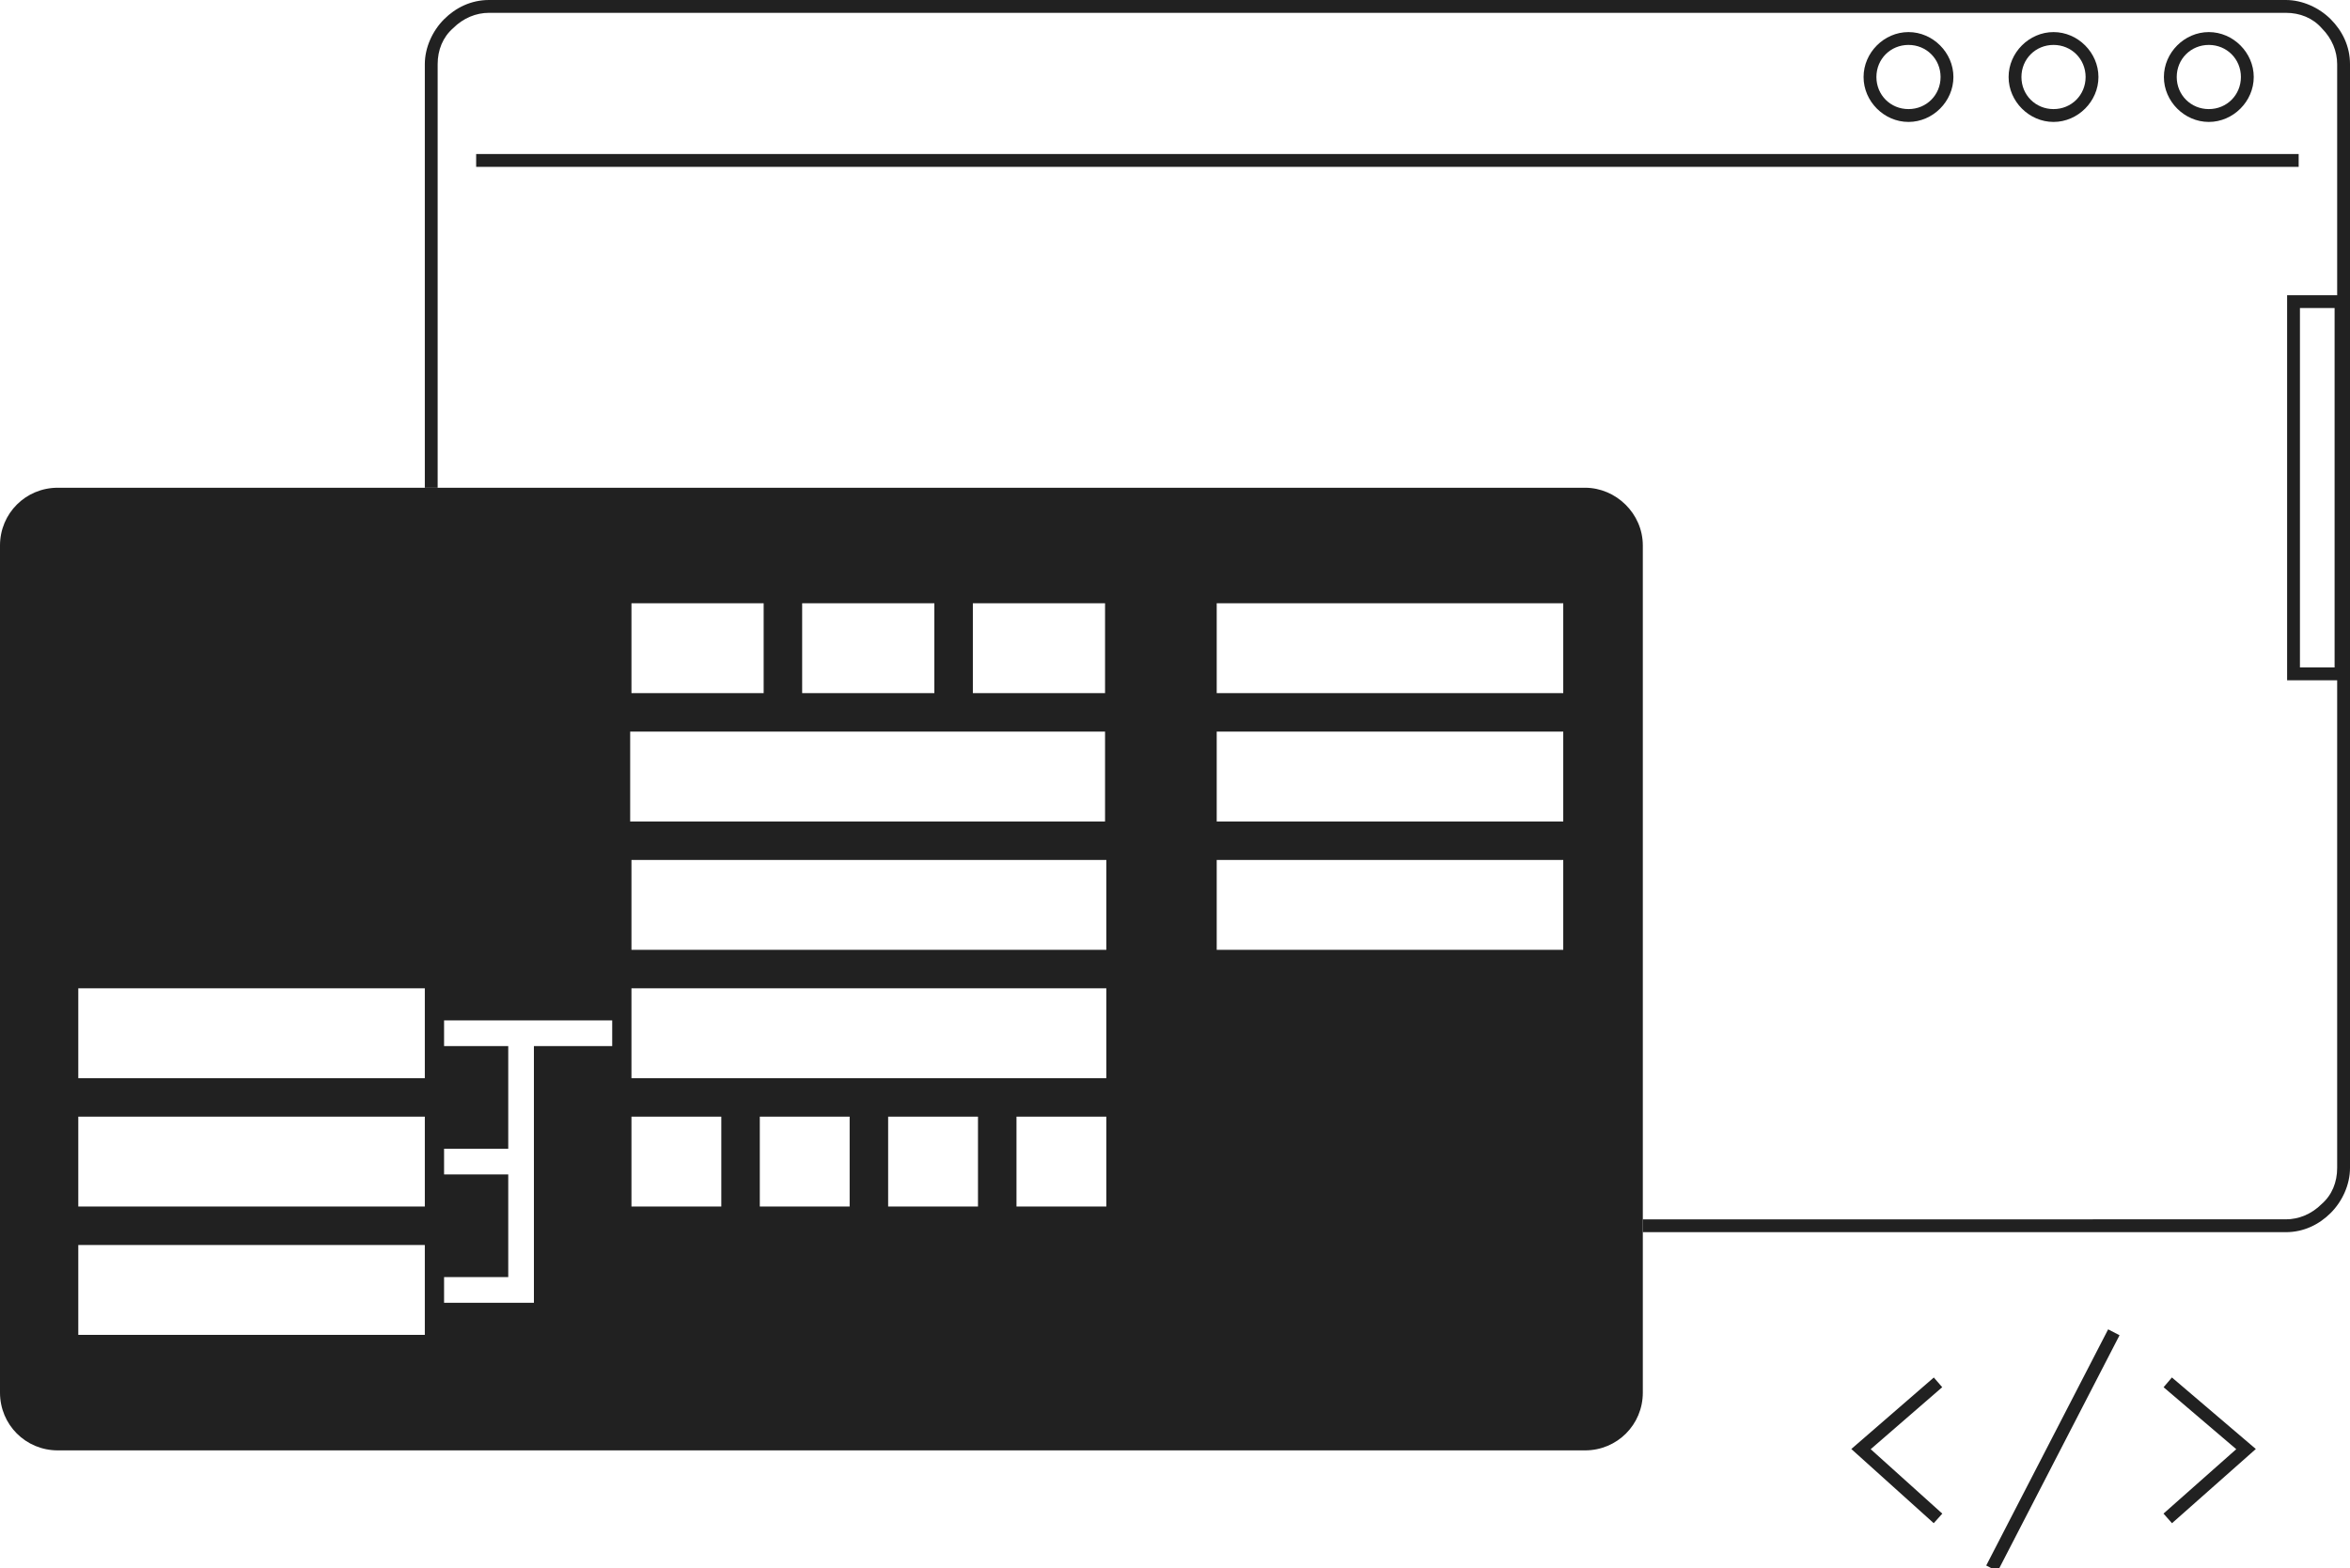 <svg version="1.1" xmlns="http://www.w3.org/2000/svg" xmlns:xlink="http://www.w3.org/1999/xlink" x="0px" y="0px"
	 viewBox="0 0 183.1 122.2" style="enable-background:new 0 0 183.1 122.2;" xml:space="preserve">
<style type="text/css">
	.st0{fill:#212121;}
	.st1{fill:none;stroke:#212121;stroke-miterlimit:10;}
</style>
<path id="card_00000058578527587133917510000011501325901301331602_" class="st0" d="M123.5,38H4.5C2,38,0,40,0,42.5v66
	c0,2.5,2,4.5,4.5,4.5h119c2.5,0,4.5-2,4.5-4.5v-66C128,40,125.9,38,123.5,38z M121.8,67v7h-27v-7H121.8z M94.8,64v-7h27v7H94.8z
	 M121.8,54h-27v-7h27V54z M76.2,94h-7v-7h7V94z M69.2,84h-3h-7h-3h-7v-7h37v7h-7H69.2z M66.2,94h-7v-7h7V94z M62.5,47h10.3v7H62.5
	V47z M75.8,57h10.3v7h-37v-7h10.3h3H75.8z M86.2,67v7h-37v-7H86.2z M59.5,54H49.2v-7h10.3V54z M49.2,87h7v7h-7
	C49.2,94,49.2,87,49.2,87z M79.2,87h7v7h-7V87z M86.1,54H75.8v-7h10.3L86.1,54L86.1,54z M33.1,97v7h-27v-7H33.1z M6.1,94v-7h27v7
	H6.1z M33.1,84h-27v-7h27V84z M41.6,90.5v11h-7v-2h5v-8h-5v-2h5v-8h-5v-2h13.1v1v1h-6.1C41.6,81.5,41.6,90.5,41.6,90.5z"/>
<g>
	<path class="st0" d="M172.1,9.5c-1.9,0-3.5-1.6-3.5-3.5s1.6-3.5,3.5-3.5s3.5,1.6,3.5,3.5S174,9.5,172.1,9.5z M172.1,3.5
		c-1.4,0-2.5,1.1-2.5,2.5s1.1,2.5,2.5,2.5s2.5-1.1,2.5-2.5S173.5,3.5,172.1,3.5z"/>
</g>
<g>
	<g>
		<path class="st0" d="M160,9.5c-1.9,0-3.5-1.6-3.5-3.5s1.6-3.5,3.5-3.5s3.5,1.6,3.5,3.5S161.9,9.5,160,9.5z M160,3.5
			c-1.4,0-2.5,1.1-2.5,2.5s1.1,2.5,2.5,2.5s2.5-1.1,2.5-2.5S161.4,3.5,160,3.5z"/>
	</g>
	<g>
		<path class="st0" d="M148.7,9.5c-1.9,0-3.5-1.6-3.5-3.5s1.6-3.5,3.5-3.5s3.5,1.6,3.5,3.5S150.6,9.5,148.7,9.5z M148.7,3.5
			c-1.4,0-2.5,1.1-2.5,2.5s1.1,2.5,2.5,2.5s2.5-1.1,2.5-2.5S150.1,3.5,148.7,3.5z"/>
	</g>
</g>
<g>
	<path class="st0" d="M181.9,24v28h-2.7V24L181.9,24 M182.9,23h-4.7v30h4.7V23L182.9,23z"/>
</g>
<g>
	<g>
		<rect x="37.1" y="12" class="st0" width="142" height="1"/>
	</g>
</g>
<path class="st0" d="M181.6,1.5c-0.9-0.9-2.2-1.5-3.5-1.5h-70h-70c-1.4,0-2.6,0.6-3.5,1.5S33.1,3.7,33.1,5v33h1V5
	c0-1.1,0.4-2.1,1.2-2.8C36.1,1.4,37.1,1,38.1,1h70h70c1.1,0,2.1,0.4,2.8,1.2c0.8,0.8,1.2,1.8,1.2,2.8v43v43c0,1.1-0.4,2.1-1.2,2.8
	c-0.8,0.8-1.8,1.2-2.8,1.2H128v1h50.1c1.4,0,2.6-0.6,3.5-1.5c0.9-0.9,1.5-2.2,1.5-3.5V48V5C183.1,3.6,182.5,2.4,181.6,1.5z"/>
<g>
	<g>
		<polyline class="st1" points="151,118.3 145,112.9 151,107.7 		"/>
	</g>
	<g>
		<polyline class="st1" points="168.9,107.7 175,112.9 168.9,118.3 		"/>
	</g>
	<g>
		<line class="st1" x1="164.7" y1="103.8" x2="155.2" y2="122.2"/>
	</g>
</g>
</svg>
